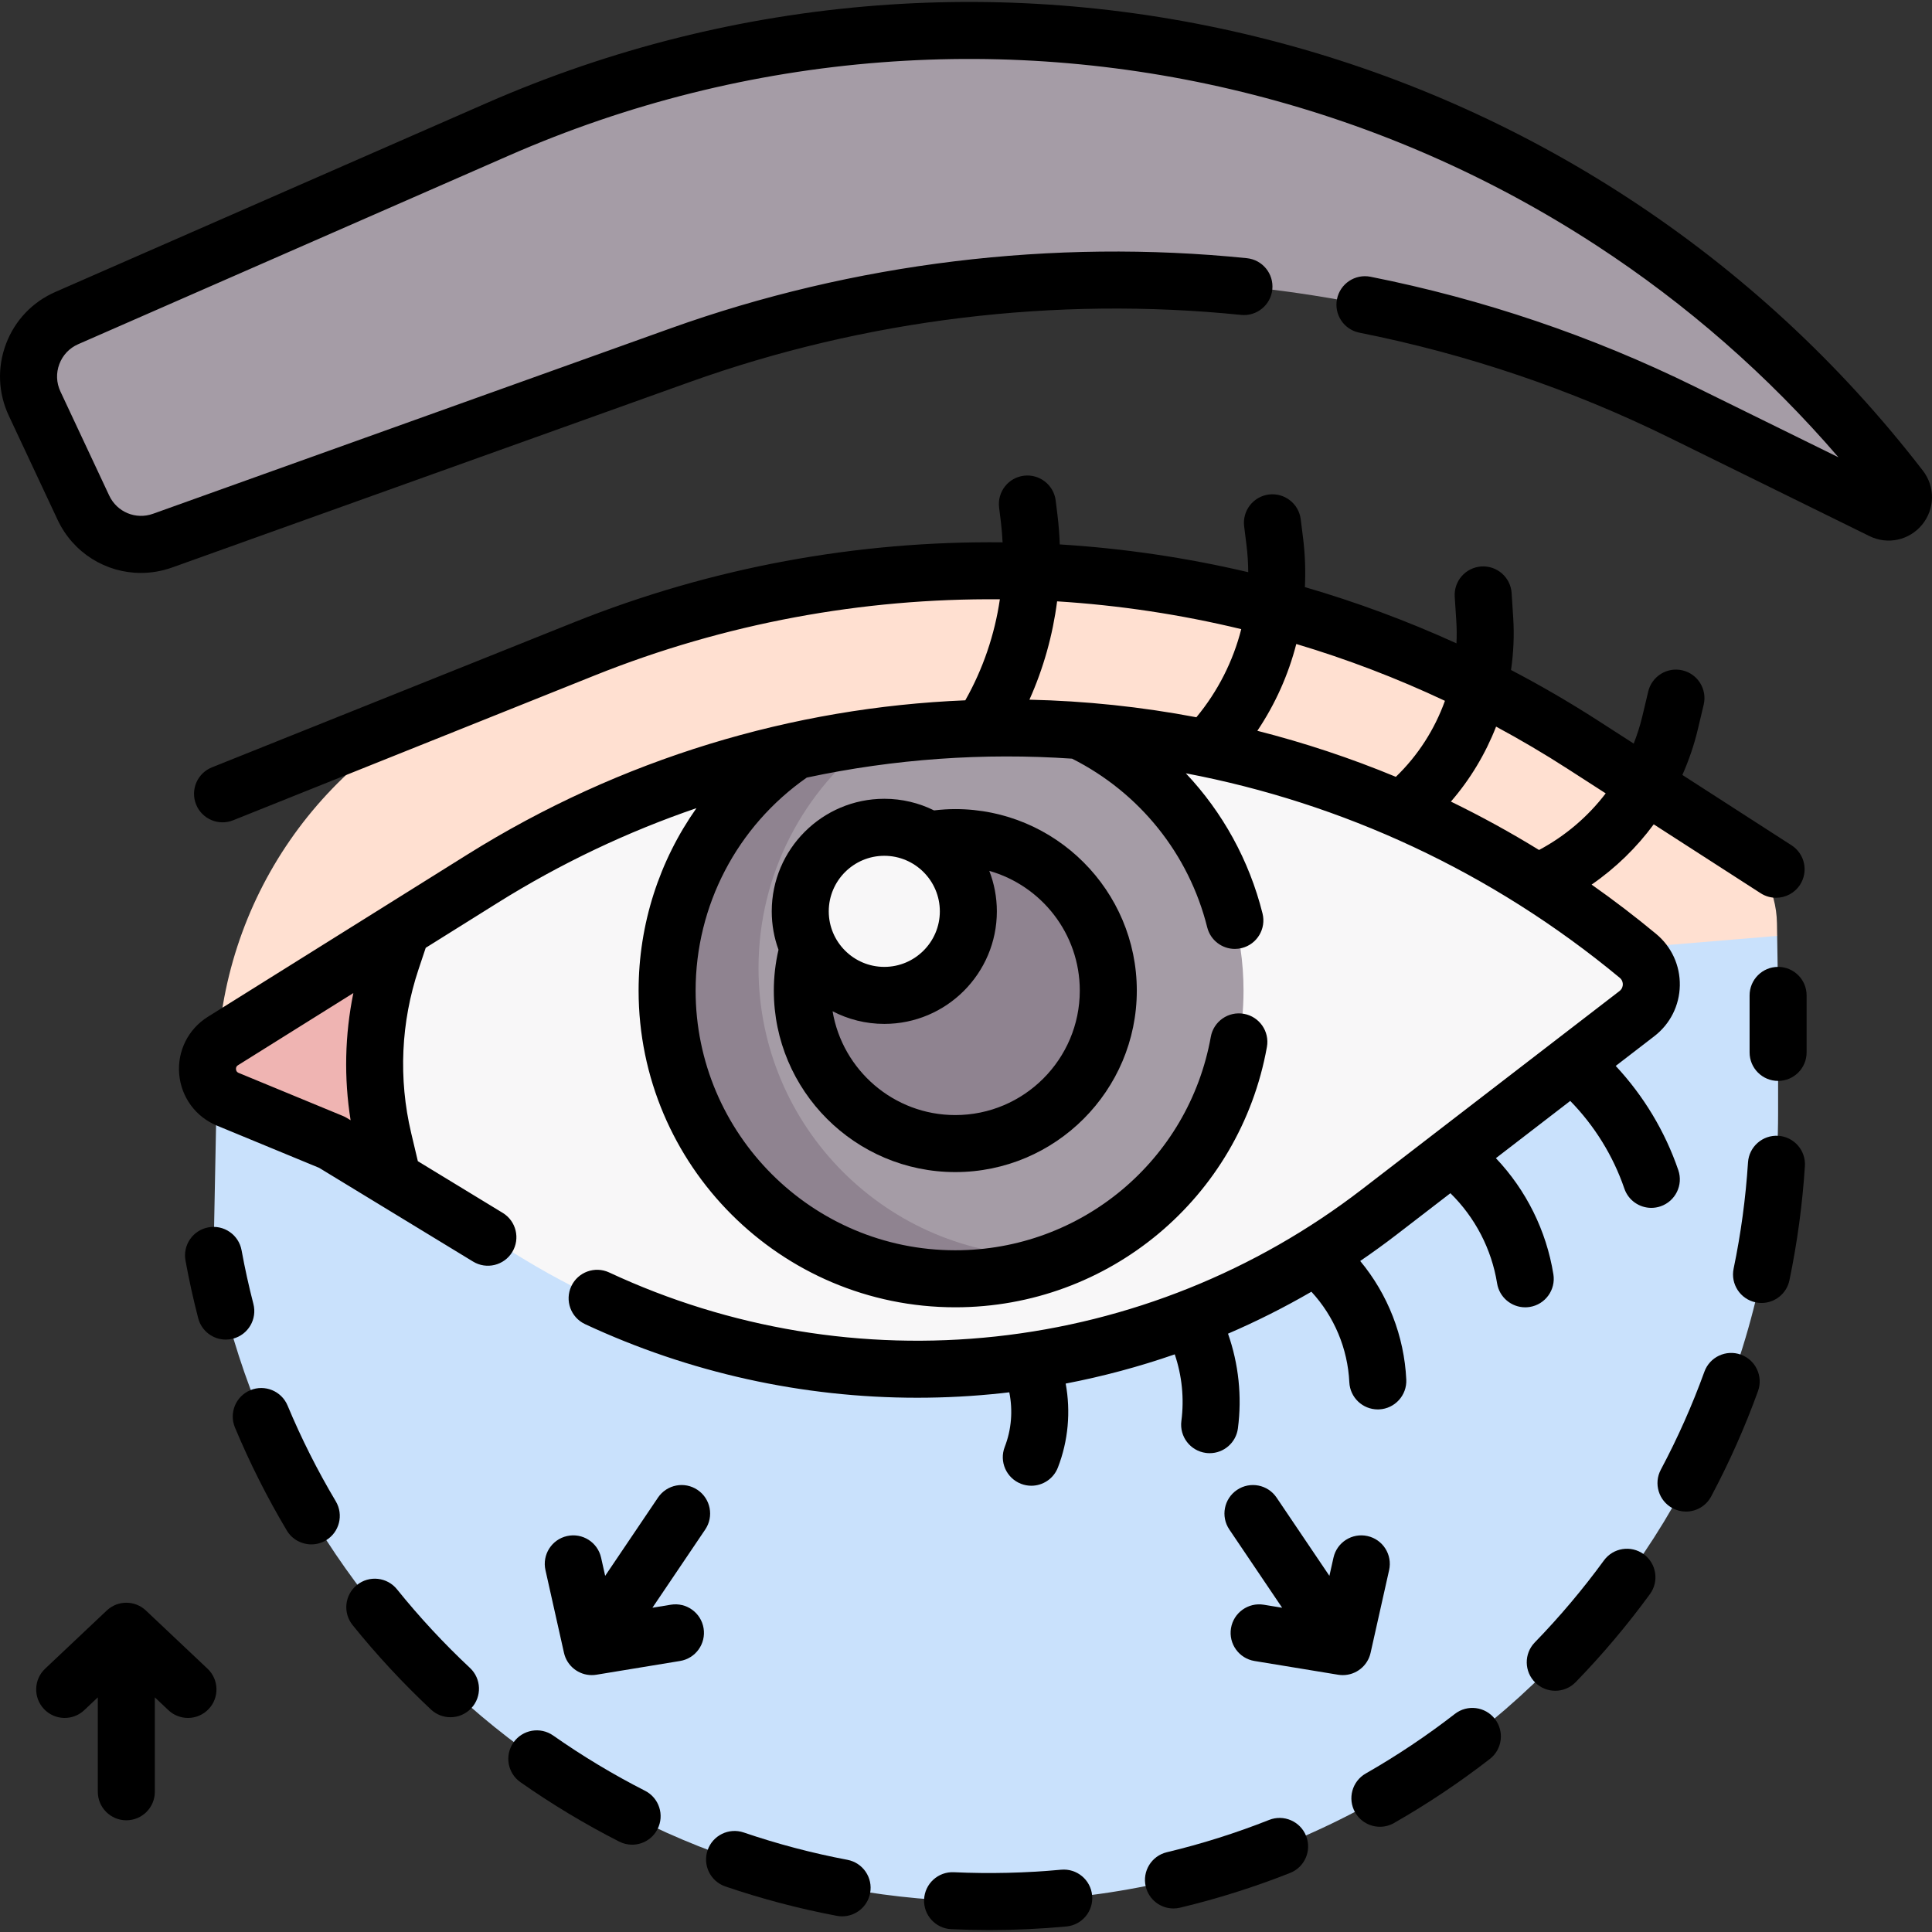 <svg id="Capa_1" enable-background="new 0 0 508.279 508.279" height="112" viewBox="0 0 508.279 508.279" width="112" xmlns="http://www.w3.org/2000/svg"><rect x="0" y="0" width="508.279" height="508.279" fill="#333333" stroke="none"/><g><g><path d="m467.542 246.22-40.106-25.765h-321.694l-48.593 59.923-.973 49.898c17.653 96.694 102.325 169.991 204.117 169.991 114.598 0 207.498-92.9 207.498-207.498v-30.899z" fill="#c9e1fc"/><path d="m467.543 246.218-.053-3.333c-.141-8.871-4.705-17.084-12.162-21.89l-38.86-25.04c-78.345-50.483-176.292-59.883-262.808-25.222l-28.694 11.496c-40.263 16.131-66.971 54.784-67.816 98.15z" fill="#ffe0d1"/><g><path d="m317.459 196.967h.01z" fill="#a59ca6"/></g><g><path d="m368.672 213.184h.01z" fill="#a59ca6"/></g><path d="m135.394 251.923-29.652-7.501-47.09 29.45c-5.97 3.73-5.22 12.64 1.28 15.33l27.42 11.32 16 9.74 35.322-12.769z" fill="#efb4b2"/><path d="m430.922 251.472c4.8 3.98 4.67 11.39-.28 15.2l-67.77 52.17c-65.31 50.29-154.83 55.18-225.23 12.31l-34.29-20.88v-.01l-2.48-10.47c-3.69-15.61-2.96-31.94 2.13-47.16l2.74-8.21 21.16-13.23c25.8-16.13 53.61-27.29 82.17-33.54 24.81-5.46 50.18-7.21 75.28-5.32 52.57 3.95 103.97 23.83 146.57 59.14z" fill="#f8f7f8"/><g><path d="m284.352 192.332c25.33 12.28 42.8 38.24 42.8 68.28 0 41.87-33.95 75.82-75.82 75.82-41.88 0-75.83-33.95-75.83-75.82 0-26.23 13.33-49.35 33.57-62.96 24.81-5.46 50.18-7.21 75.28-5.32z" fill="#a59ca6"/></g><path d="m275.384 330.506c-41.88 0-75.83-33.95-75.83-75.82 0-24.854 11.984-46.922 30.458-60.747-7.008.948-14.002 2.187-20.941 3.714-20.24 13.61-33.57 36.73-33.57 62.96 0 41.87 33.95 75.82 75.83 75.82 10.659 0 20.797-2.197 30-6.168-1.964.152-3.942.241-5.947.241z" fill="#8f8390"/><circle cx="251.328" cy="260.609" fill="#8f8390" r="44.098"/><g><circle cx="232.646" cy="239.76" fill="#f8f7f8" r="22.112"/><path d="m17.565 83.681 113.384-49.659c130.086-56.974 282.256-18.048 369.003 94.395 2.528 3.276-1.105 7.719-4.818 5.892l-52.621-25.892c-82.239-40.467-177.371-45.859-263.656-14.944l-136.067 48.752c-8.149 2.92-17.181-.838-20.855-8.675l-12.832-27.375c-4.005-8.544-.181-18.709 8.462-22.494z" fill="#a59ca6"/></g></g><g><path d="m66.665 343.044c-1.202-4.643-2.248-9.392-3.11-14.114-.743-4.075-4.656-6.776-8.724-6.032-4.075.744-6.776 4.65-6.032 8.725.927 5.079 2.052 10.187 3.345 15.181.875 3.379 3.919 5.622 7.256 5.622.622 0 1.255-.078 1.885-.241 4.009-1.038 6.418-5.13 5.38-9.141z"/><path d="m222.937 489.287c-9.218-1.741-18.391-4.159-27.264-7.186-3.916-1.337-8.181.755-9.521 4.676-1.337 3.92.757 8.183 4.677 9.52 9.543 3.256 19.409 5.857 29.324 7.729.47.089.938.132 1.4.132 3.534 0 6.681-2.51 7.361-6.11.771-4.07-1.906-7.992-5.977-8.761z"/><path d="m382.761 450.9c-7.423 5.757-15.313 11.033-23.452 15.679-3.597 2.054-4.849 6.635-2.794 10.232 1.384 2.424 3.915 3.783 6.52 3.783 1.261 0 2.539-.318 3.712-.988 8.748-4.995 17.229-10.665 25.208-16.853 3.272-2.538 3.868-7.25 1.33-10.522-2.54-3.275-7.253-3.87-10.524-1.331z"/><path d="m104.445 418.124c-2.598-3.226-7.318-3.736-10.546-1.136-3.226 2.598-3.734 7.319-1.136 10.545 6.324 7.852 13.263 15.328 20.623 22.219 1.446 1.354 3.287 2.025 5.124 2.025 2.003 0 4-.797 5.477-2.374 2.831-3.024 2.675-7.77-.349-10.601-6.849-6.413-13.307-13.37-19.193-20.678z"/><path d="m75.656 369.776c-1.596-3.822-5.987-5.627-9.811-4.031-3.822 1.596-5.627 5.988-4.031 9.811 3.881 9.294 8.469 18.407 13.637 27.086 1.403 2.356 3.895 3.664 6.451 3.664 1.306 0 2.628-.341 3.83-1.057 3.56-2.119 4.727-6.722 2.607-10.281-4.807-8.074-9.073-16.549-12.683-25.192z"/><path d="m333.882 478.797c-8.725 3.454-17.776 6.312-26.904 8.495-4.028.963-6.514 5.01-5.55 9.039.822 3.442 3.896 5.757 7.288 5.757.577 0 1.164-.067 1.75-.207 9.818-2.348 19.555-5.422 28.938-9.137 3.852-1.525 5.737-5.883 4.213-9.734-1.527-3.852-5.889-5.738-9.735-4.213z"/><path d="m169.704 471.125c-8.353-4.252-16.484-9.143-24.169-14.536-3.39-2.379-8.068-1.56-10.447 1.83-2.38 3.391-1.561 8.068 1.83 10.447 8.26 5.798 17.002 11.055 25.981 15.626 1.09.555 2.252.818 3.396.818 2.731 0 5.365-1.498 6.689-4.099 1.88-3.691.411-8.207-3.28-10.086z"/><path d="m279.159 491.891c-9.303.869-18.836 1.093-28.207.663-4.137-.196-7.646 3.01-7.836 7.148s3.01 7.646 7.148 7.836c3.322.152 6.697.23 10.029.23 6.753 0 13.57-.317 20.262-.943 4.124-.385 7.154-4.041 6.77-8.166-.385-4.123-4.033-7.159-8.166-6.768z"/><path d="m458.003 356.384c-3.898-1.409-8.196.603-9.606 4.498-3.19 8.809-7.046 17.477-11.459 25.763-1.946 3.656-.562 8.198 3.095 10.145 1.123.598 2.329.882 3.519.882 2.683 0 5.277-1.443 6.627-3.976 4.745-8.911 8.891-18.232 12.322-27.706 1.409-3.894-.604-8.195-4.498-9.606z"/><path d="m432.444 408.893c-3.346-2.441-8.037-1.709-10.479 1.638-5.527 7.575-11.644 14.828-18.181 21.56-2.886 2.971-2.816 7.72.154 10.605 1.458 1.416 3.342 2.12 5.225 2.12 1.956 0 3.911-.761 5.381-2.275 7.025-7.233 13.599-15.028 19.538-23.168 2.441-3.347 1.708-8.039-1.638-10.48z"/><path d="m467.839 298.814c-4.122-.267-7.7 2.869-7.966 7.003-.604 9.381-1.877 18.782-3.785 27.943-.844 4.055 1.759 8.027 5.813 8.872.516.107 1.03.159 1.537.159 3.478 0 6.598-2.433 7.335-5.972 2.051-9.85 3.42-19.956 4.068-30.039.266-4.134-2.868-7.7-7.002-7.966z"/><path d="m467.791 254.372c-4.143 0-7.5 3.358-7.5 7.5v15c0 4.142 3.357 7.5 7.5 7.5s7.5-3.358 7.5-7.5v-15c0-4.143-3.357-7.5-7.5-7.5z"/><path d="m251.328 308.358c26.328 0 47.748-21.42 47.748-47.749s-21.42-47.749-47.748-47.749c-1.848 0-3.721.122-5.596.345-3.949-1.954-8.39-3.058-13.086-3.058-16.328 0-29.612 13.284-29.612 29.612 0 3.547.628 6.95 1.777 10.105-.814 3.524-1.232 7.126-1.232 10.744 0 26.33 21.42 47.75 47.749 47.75zm32.748-47.749c0 18.058-14.69 32.749-32.748 32.749-16.205 0-29.691-11.833-32.289-27.311 4.078 2.119 8.703 3.325 13.607 3.325 16.328 0 29.611-13.284 29.611-29.612 0-3.753-.709-7.341-1.988-10.648 13.724 3.902 23.807 16.54 23.807 31.497zm-51.43-35.461c8.057 0 14.611 6.555 14.611 14.612s-6.555 14.612-14.611 14.612c-8.058 0-14.612-6.555-14.612-14.612s6.555-14.612 14.612-14.612z"/><path d="m408.669 335.238c-1.85-11.49-7.163-22.149-15.122-30.543l19.56-15.059c6.375 6.52 11.281 14.428 14.235 23.062 1.065 3.115 3.978 5.074 7.095 5.074.806 0 1.625-.131 2.43-.406 3.919-1.341 6.009-5.605 4.667-9.524-3.483-10.178-9.133-19.558-16.464-27.415l10.149-7.814c4.173-3.213 6.621-8.076 6.716-13.341.094-5.265-2.177-10.212-6.231-13.573-5.522-4.577-11.187-8.902-16.976-12.975 6.328-4.371 11.836-9.736 16.343-15.857l28.131 18.126c1.257.81 2.664 1.196 4.056 1.196 2.464 0 4.878-1.213 6.312-3.438 2.243-3.482 1.239-8.124-2.242-10.367l-28.721-18.506c1.697-3.834 3.075-7.835 4.062-11.983l1.545-6.5c.958-4.03-1.533-8.073-5.562-9.031-4.028-.959-8.073 1.533-9.031 5.562l-1.545 6.499c-.587 2.47-1.36 4.87-2.272 7.202l-9.271-5.974c-7.497-4.831-15.174-9.294-23.004-13.389.656-4.526.872-9.131.575-13.747l-.417-6.485c-.266-4.134-3.835-7.271-7.966-7.003-4.134.266-7.269 3.832-7.003 7.966l.417 6.485c.124 1.93.132 3.858.039 5.776-12.972-5.911-26.302-10.848-39.878-14.799.202-4.243.065-8.53-.469-12.827l-.625-5.018c-.512-4.111-4.265-7.025-8.369-6.516-4.11.512-7.027 4.259-6.516 8.369l.625 5.017c.293 2.357.435 4.711.449 7.053-16.304-3.836-32.894-6.277-49.581-7.308-.093-2.577-.287-5.154-.603-7.721l-.47-3.824c-.505-4.112-4.272-7.032-8.358-6.529-4.111.505-7.035 4.247-6.53 8.358l.47 3.823c.218 1.778.359 3.561.449 5.345-38.176-.417-76.56 6.538-112.894 21.094l-95.116 38.106c-3.845 1.541-5.714 5.906-4.173 9.751 1.54 3.846 5.909 5.713 9.751 4.173l95.116-38.106c34.311-13.746 70.547-20.353 106.598-20.03-1.366 9.306-4.436 18.346-9.094 26.574-45.373 1.859-90.559 15.282-131.032 40.595l-68.254 42.681c-5.15 3.222-8.035 8.984-7.527 15.038s4.312 11.256 9.927 13.576l26.882 11.103 40.507 24.667c3.535 2.155 8.151 1.034 10.306-2.505 2.155-3.538 1.033-8.152-2.505-10.307l-22.328-13.597-1.758-7.424c-3.377-14.264-2.706-29.152 1.94-43.056l1.892-5.661 18.869-11.801c16.717-10.455 34.289-18.752 52.352-24.938-9.771 13.85-15.219 30.54-15.219 47.996 0 45.943 37.378 83.321 83.321 83.321 40.368 0 74.846-28.807 81.98-68.497.732-4.077-1.979-7.976-6.055-8.709-4.081-.733-7.976 1.978-8.709 6.055-5.849 32.537-34.117 56.151-67.217 56.151-37.673 0-68.321-30.649-68.321-68.321 0-22.379 10.912-43.229 29.243-56.036 23.025-4.916 46.521-6.565 69.8-4.979 17.783 8.967 30.719 25.07 35.551 44.371.853 3.407 3.91 5.681 7.27 5.681.604 0 1.216-.073 1.827-.227 4.019-1.006 6.46-5.079 5.454-9.097-3.507-14.008-10.509-26.638-20.17-36.875 41.012 7.789 80.377 25.803 114.151 53.798.717.594.812 1.354.805 1.754s-.13 1.157-.868 1.726l-67.773 52.179c-27.956 21.523-61.266 34.906-96.328 38.702-34.843 3.771-70.006-2.052-101.702-16.84-3.752-1.75-8.215-.127-9.968 3.626-1.751 3.753-.128 8.216 3.626 9.968 27.419 12.792 57.241 19.363 87.359 19.363 7.424 0 14.87-.399 22.299-1.204.65-.07 1.298-.151 1.947-.228.965 4.784.58 9.792-1.198 14.363-1.501 3.86.412 8.207 4.272 9.708.894.347 1.812.512 2.716.512 3.003 0 5.839-1.817 6.992-4.784 2.733-7.03 3.408-14.714 2.053-22.093 9.759-1.876 19.347-4.448 28.695-7.69 1.901 5.623 2.513 11.617 1.742 17.53-.536 4.107 2.358 7.872 6.466 8.408.329.043.656.064.98.064 3.71 0 6.934-2.752 7.427-6.53 1.098-8.409.194-16.944-2.606-24.912 7.516-3.236 14.842-6.92 21.94-11.035 6.011 6.513 9.555 14.969 9.978 23.821.191 4.016 3.508 7.143 7.485 7.143.12 0 .241-.003.363-.008 4.138-.198 7.331-3.712 7.134-7.849-.546-11.445-4.831-22.409-12.122-31.194 3.258-2.224 6.462-4.538 9.599-6.954l14.13-10.879c6.496 6.369 10.832 14.694 12.285 23.713.594 3.686 3.778 6.308 7.396 6.308.396 0 .798-.031 1.201-.096 4.089-.66 6.87-4.509 6.211-8.598zm-316.429-40.519-.986-.6c-.331-.202-.678-.378-1.037-.526l-27.421-11.326c-.16-.066-.647-.267-.706-.964-.058-.697.388-.976.534-1.067l30.337-18.973c-2.246 11.009-2.497 22.334-.721 33.456zm320.164-92.459 10.034 6.465c-4.657 6.1-10.609 11.199-17.538 14.894-7.559-4.65-15.3-8.894-23.192-12.731 5.081-5.856 9.091-12.552 11.89-19.725 6.385 3.44 12.66 7.136 18.806 11.097zm-32.264-17.883c-2.698 7.512-7.096 14.395-12.914 19.997-11.892-4.931-24.072-8.966-36.438-12.112 4.714-7.018 8.16-14.738 10.246-22.839 13.332 3.984 26.407 8.973 39.106 14.954zm-53.586-18.861c-2.145 8.431-6.14 16.346-11.803 23.185-14.5-2.752-29.194-4.296-43.928-4.623 3.688-8.22 6.135-16.956 7.285-25.872 16.312 1.021 32.526 3.465 48.446 7.31z"/><path d="m505.891 123.835c-21.823-28.287-48-52.478-77.804-71.9-29.053-18.933-60.855-32.9-94.526-41.513-33.669-8.613-68.271-11.633-102.849-8.978-35.47 2.725-70.047 11.375-102.772 25.707l-113.383 49.659c-6.049 2.65-10.661 7.513-12.986 13.693s-2.062 12.876.74 18.855l12.832 27.375c4.115 8.779 12.749 13.999 21.915 13.998 2.741 0 5.531-.467 8.261-1.445l136.067-48.752c46.133-16.529 96.315-22.645 145.12-17.687 4.115.42 7.801-2.582 8.22-6.704.418-4.121-2.583-7.801-6.704-8.219-51.018-5.184-103.472 1.21-151.694 18.489l-136.068 48.751c-4.535 1.625-9.49-.439-11.534-4.798l-12.832-27.375c-1.071-2.285-1.172-4.844-.283-7.207.889-2.362 2.651-4.221 4.964-5.234l113.383-49.659c31.179-13.655 64.118-21.896 97.904-24.491 32.938-2.531 65.903.347 97.982 8.553s62.377 21.512 90.054 39.548c23.826 15.528 45.221 34.256 63.774 55.808l-37.847-18.623c-26.98-13.275-55.668-22.991-85.266-28.878-4.064-.806-8.012 1.83-8.818 5.893-.809 4.062 1.83 8.011 5.893 8.819 28.316 5.632 55.761 14.926 81.568 27.625l52.621 25.892c4.787 2.356 10.489 1.116 13.865-3.014 3.378-4.13 3.461-9.964.203-14.188z"/><path d="m38.382 423.7c-2.891-2.729-7.408-2.729-10.297 0l-16.216 15.31c-3.012 2.844-3.148 7.59-.305 10.603 2.842 3.012 7.59 3.147 10.602.305l3.567-3.368v24.839c0 4.142 3.357 7.5 7.5 7.5s7.5-3.358 7.5-7.5v-24.839l3.568 3.369c1.449 1.368 3.3 2.046 5.147 2.046 1.991 0 3.979-.789 5.455-2.352 2.843-3.012 2.706-7.759-.306-10.602z"/><path d="m183.519 391.973c-3.435-2.318-8.096-1.413-10.412 2.02l-13.897 20.587-1.073-4.788c-.904-4.042-4.914-6.585-8.957-5.68s-6.585 4.916-5.68 8.958l4.874 21.762c.777 3.473 3.859 5.862 7.311 5.862.404 0 .813-.033 1.224-.1l22.007-3.617c4.088-.672 6.856-4.53 6.185-8.617-.671-4.086-4.529-6.858-8.616-6.185l-4.842.796 13.897-20.587c2.316-3.432 1.411-8.094-2.021-10.411z"/><path d="m360.58 434.833 4.875-21.762c.905-4.042-1.637-8.053-5.679-8.958-4.047-.906-8.054 1.637-8.958 5.679l-1.073 4.788-13.897-20.587c-2.316-3.433-6.979-4.337-10.412-2.02s-4.338 6.979-2.02 10.413l13.897 20.587-4.841-.796c-4.085-.665-7.945 2.097-8.617 6.185s2.097 7.945 6.184 8.617l22.006 3.617c.411.067.82.1 1.225.1 3.451-.001 6.533-2.39 7.31-5.863z"/></g></g></svg>